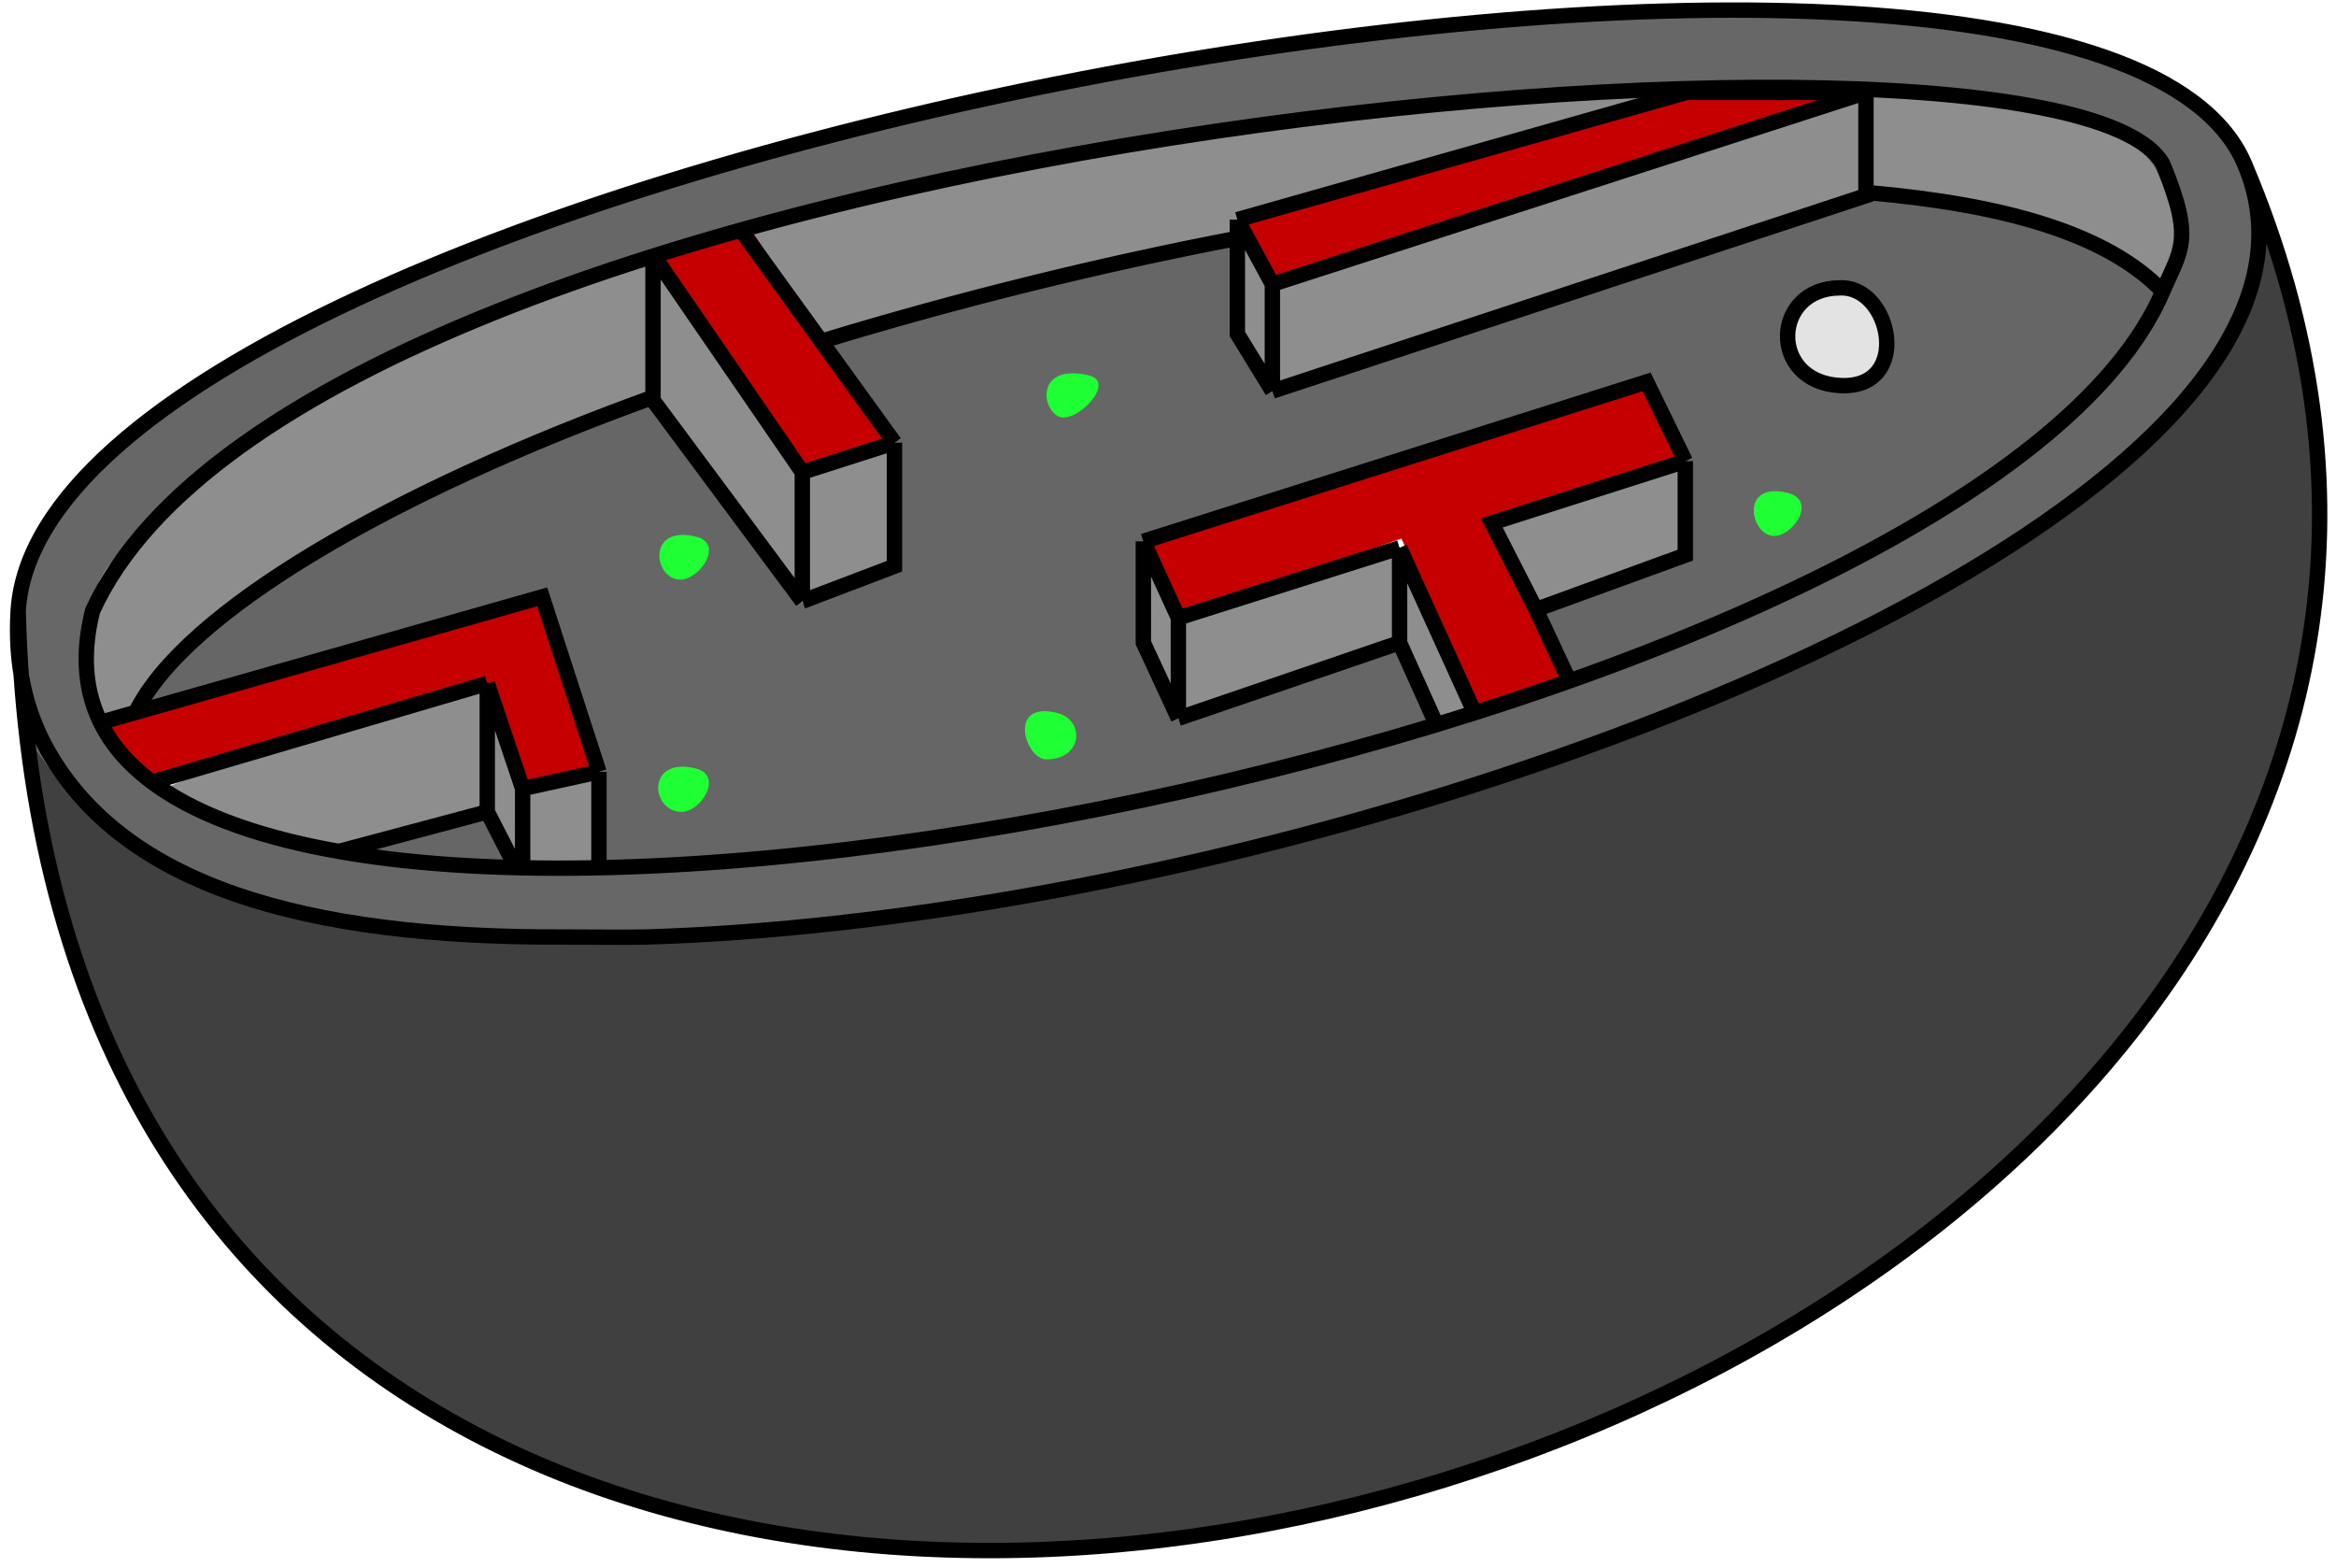 <svg width="152" height="102" viewBox="0 0 152 102" fill="none" xmlns="http://www.w3.org/2000/svg">
<path d="M109.78 29.885V36.122L100.185 39.72L97.426 33.963L109.78 29.885Z" fill="#8F8E8E"/>
<path d="M77.155 40.2L90.709 36.002L96.12 46.084L93.699 47.053L84.074 44.412L77.155 46.677L73.806 41.595L74.555 36.49L77.155 40.2Z" fill="#8F8E8E"/>
<path d="M39.252 56.873V50.516H39.132L34.754 50.906L31.935 44.038L17.541 48.357L10.585 51.355L12.264 52.675L22.459 55.313L31.215 52.675L31.935 53.236L32.855 54.248L33.974 56.873H39.252Z" fill="#8F8E8E"/>
<path d="M57.963 37.081V28.805L52.086 30.605L42.49 16.691L35.053 19.209L18.741 26.886L9.145 34.683L5.588 40.539L6.461 46.843L9.145 46L14.422 39.6L24.378 33.843L42.287 25.84L52.242 39.01L57.963 37.081Z" fill="#8F8E8E"/>
<path d="M83.512 7.575C89.229 7.175 107.217 6.12 107.697 6.024L102.392 8.24L92.268 10.694L80.703 14.231L80.453 15.573L65.64 18.73L53.647 22.283L48.727 14.892L60.722 11.773L83.512 7.575Z" fill="#8F8E8E"/>
<path d="M135.089 7.455C140.846 7.815 141.206 12.133 142.526 15.731L140.247 18.97L133.349 14.652L122.645 12.328L115.778 14.652L82.792 25.567L80.276 21.527L80.54 15.233L82.792 18.25L99.345 12.732L121.535 5.896C124.134 6.295 130.483 7.167 135.089 7.455Z" fill="#8F8E8E"/>
<path d="M121.709 12.577C127.014 12.858 138.467 15.729 140.486 19.21L136.688 25.091L125.578 33.892L113.845 40.008L102.142 44.252L100.02 39.665L109.42 36.482V30.125L107.141 24.607L74.636 35.163L74.243 41.756L76.675 46.797L91.064 41.943L93.342 47.123L91.788 47.877L64.662 54.114L45.689 56.423L39.103 56.356L33.611 56.299L27.464 56.236L23.407 55.206L31.645 53.053L33.611 56.299L39.103 56.356L38.892 49.436L35.109 38.885L9.083 46.031L13.343 40.56L23.812 33.985L42.37 25.687L52.326 39.361L57.843 37.202V28.686L53.645 22.088L57.843 20.889L68.638 18.01L80.513 15.417V22.088L83.152 25.687C95.706 21.529 119.694 13.441 121.709 12.577Z" fill="#666666"/>
<path d="M109.18 29.705L97.186 33.963L102.403 43.859L96.226 46.198L91.189 35.042L76.584 40.071L74.516 35.042L106.901 24.847L109.18 29.705Z" fill="#C60000"/>
<path d="M80.578 14.356L109.96 5.596L121.175 6.015L82.856 18.476L80.578 14.356Z" fill="#C60000"/>
<path d="M57.964 28.505L48.548 14.472L42.49 16.271L52.746 30.664L57.964 28.505Z" fill="#C60000"/>
<path d="M91.069 35.642L95.867 46.197V52.495L91.069 41.819M91.069 35.642L76.675 40.2M91.069 35.642V41.819M76.675 40.2L74.396 35.222M76.675 40.2V46.737M74.396 35.222L107.142 24.847L109.66 30.005M74.396 35.222L74.396 41.819L76.675 46.737M109.66 30.005L97.066 34.023L99.945 39.66M109.66 30.005V36.122L99.945 39.66M101.984 44.038L99.945 39.66M76.675 46.737L91.069 41.819" stroke="black"/>
<path d="M42.49 16.571L52.206 30.724M42.49 16.571L42.49 26.047L52.206 39.121M42.49 16.571L47.888 14.532L58.203 28.805M52.206 30.724L52.206 39.121M52.206 30.724L58.203 28.805M52.206 39.121L58.203 36.842V28.805" stroke="black"/>
<path d="M39.371 50.036L34.933 38.761L6.746 46.797L9.925 51.295L31.095 44.158L34.214 51.295L39.371 50.036Z" fill="#C60000"/>
<path d="M9.479 51.006L31.706 44.465M31.706 44.465L34.007 51.309M31.706 44.465V52.823M34.007 51.309L38.973 50.219M34.007 51.309V57.304M38.973 50.219L35.279 38.833L6.512 47.009M38.973 50.219V56.881L34.007 57.304M34.007 57.304L31.706 52.823M31.706 52.823L20.805 55.73" stroke="black"/>
<path d="M64.861 56.393C52.626 59.032 33.135 59.151 25.098 58.432L25.039 58.426C20.731 58.041 13.307 57.376 5.307 49.556C-0.997 35.046 8.126 33.183 15.682 25.866C46.629 9.374 72.717 7.155 85.791 5.415C98.047 3.785 117.683 2.716 131.945 4.526L132.122 4.573C140.589 6.812 142.785 7.393 144.365 15.729C143.523 24.093 135.971 30.385 128.492 34.443C96.766 51.655 77.095 53.754 64.861 56.393Z" stroke="#676767" stroke-width="5"/>
<path d="M105.294 47.935C65.1 62.165 13.727 68.81 1.749 47.81C5.385 77.835 25.755 96.046 50.931 99.801C90.974 104.909 132.694 85.758 146.363 54.301C153.42 38.059 151.73 27.588 147.299 14.106C147.197 26.516 129.136 38.76 105.294 47.935Z" fill="#404040"/>
<path d="M1.182 39.741C2.962 10.671 135.676 -13.779 146.049 10.671M1.182 39.741C3.847 147.786 182.435 96.444 146.049 10.671M1.182 39.741C0.965 43.282 1.668 46.326 3.149 48.913C8.096 57.554 19.664 61.036 36.672 60.967C37.752 60.963 40.904 61 42.01 60.967C43.905 60.91 45.836 60.812 47.797 60.674C85.67 58.011 134.456 40.549 144.945 22.188C147.14 18.346 147.658 14.464 146.049 10.671M140.727 18.963C141.89 16.24 142.786 15.637 140.727 10.671C133.944 -1.441 20.199 8.612 6.027 39.741C5 43.795 5.915 47.032 8.347 49.538C26.488 68.228 129.07 46.237 140.727 18.963ZM140.727 18.963C137.041 15.138 130.275 13.309 121.709 12.546M8.833 46.343C12.049 39.799 25.522 31.962 42.57 25.815M53.754 22.112C62.344 19.503 71.471 17.237 80.494 15.509" stroke="black"/>
<path d="M80.513 14.292L109.72 6.015L121.415 6.015M80.513 14.292L82.792 18.49M80.513 14.292L80.513 21.728L82.792 25.447M82.792 18.49L121.415 6.015M82.792 18.49V25.447M121.415 6.015V12.732L82.792 25.447" stroke="black"/>
<path d="M119.736 18.73C123.094 18.61 124.414 25.327 119.736 25.087C115.058 24.847 115.298 18.73 119.736 18.73Z" fill="#E3E3E3" stroke="black"/>
<path d="M70.858 24.427C72.724 24.877 69.898 27.726 68.818 27.066C67.649 26.352 67.619 23.648 70.858 24.427Z" fill="#1EFF34"/>
<path d="M116.307 32.065C118.173 32.514 116.822 34.7 115.567 34.862C113.948 35.073 113.069 31.285 116.307 32.065Z" fill="#1EFF34"/>
<path d="M68.759 46.378C70.625 46.827 70.468 49.409 68.088 49.409C66.718 49.41 65.52 45.599 68.759 46.378Z" fill="#1EFF34"/>
<path d="M45.28 34.914C47.146 35.363 45.535 37.712 44.27 37.712C42.531 37.713 42.041 34.134 45.28 34.914Z" fill="#1EFF34"/>
<path d="M45.252 49.996C47.118 50.446 45.614 52.825 44.349 52.825C42.34 52.825 42.014 49.217 45.252 49.996Z" fill="#1EFF34"/>
</svg>
